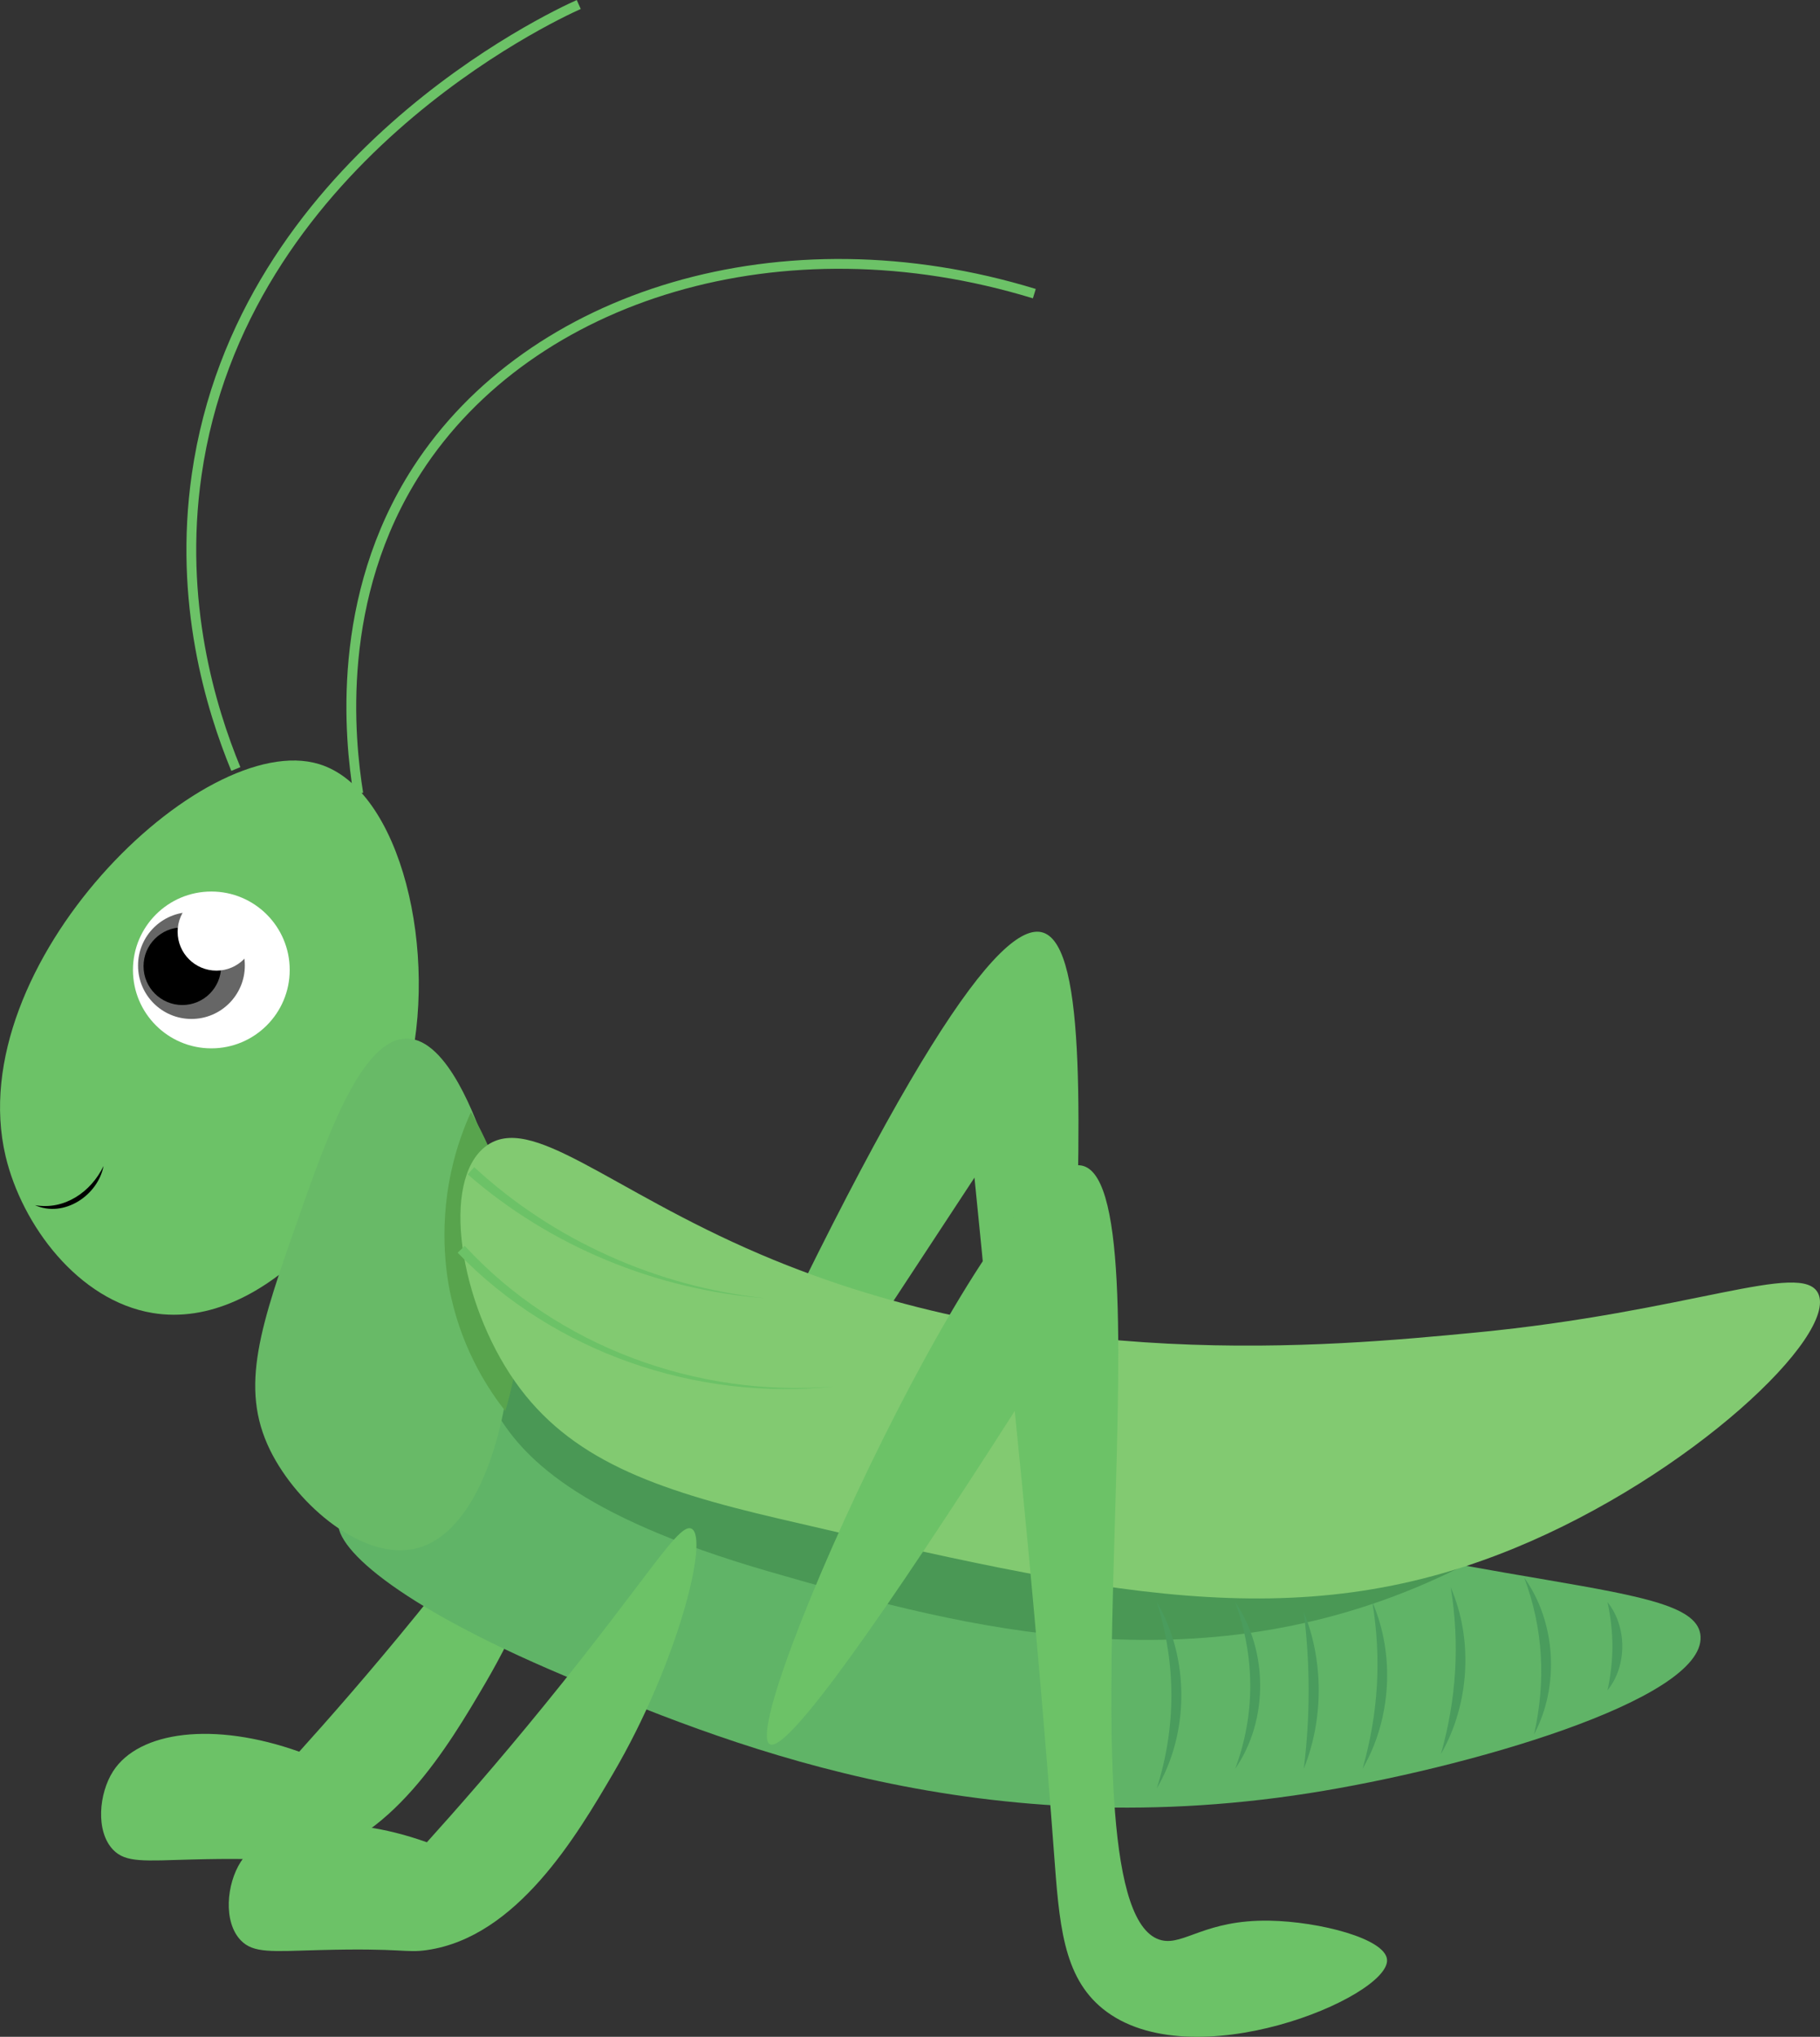 <?xml version="1.0" encoding="UTF-8"?>
<svg id="Layer_2" data-name="Layer 2" xmlns="http://www.w3.org/2000/svg" viewBox="0 0 185.76 207.81">
  <rect x="0" y="0" width="185.76" height="207.81" fill="#333333" stroke="none"/>
  <defs>
    <style>
      .cls-1 {
        fill: #4a9c5d;
      }

      .cls-2 {
        fill: #68ba67;
      }

      .cls-3 {
        fill: #6cc267;
      }

      .cls-4 {
        fill: #60b467;
      }

      .cls-5 {
        fill: none;
        stroke: #6cc267;
        stroke-miterlimit: 10;
      }

      .cls-6 {
        fill: #fff;
      }

      .cls-7 {
        fill: #666;
      }

      .cls-8 {
        fill: #58a44d;
      }

      .cls-9 {
        fill: #4a9855;
      }

      .cls-10 {
        fill: #82ca71;
      }
    </style>
  </defs>
  <g id="Layer_1-2" data-name="Layer 1">
    <g>
      <path class="cls-3" d="M71.46,153.15c20.56-45.06,30.67-59.39,35-58,9.1,2.91-3.28,76.4,8,79,2.29.53,4.48-2.11,11-2,5.1.09,11.88,1.84,12,4,.22,3.81-20,12.26-29,5-4.11-3.32-4.46-8.76-5-16-.75-10.04-1.97-25.01-4-45-7.67,11.67-15.33,23.33-23,35-1.67-.67-3.33-1.33-5-2Z"/>
      <path class="cls-1" d="M110.07,182.46c1.82-6.29,3.13-12.51,4-19,.53,6.51-.9,13.25-4,19h0Z"/>
      <path class="cls-3" d="M57.54,146.72c1.86.88-1.45,13.84-8,25-3.7,6.31-9.8,16.69-19,18-2.25.32-2.38-.23-11,0-4.82.13-6.71.35-8-1-1.8-1.88-1.45-5.74,0-8,2.63-4.1,10.28-5.11,19-2,2.84-3.15,7.08-7.95,12-14,10.52-12.92,13.69-18.62,15-18Z"/>
      <path class="cls-3" d="M32.57,77.96c-11.93-3.64-36.61,20.5-32,40,1.66,7.01,7.41,14.74,15,16,11.51,1.91,22.81-11.83,26-24,3.32-12.67-.63-29.45-9-32Z"/>
      <path class="cls-4" d="M34.57,154.96c-.78,2.67,5.65,8.68,23,16,15.75,6.64,41.55,17.4,76,12,15.91-2.49,40.38-9.49,40-16-.35-6.01-21.45-4.09-61-16-26.46-7.97-55.04-20.28-61-12-1.71,2.37-.79,5.25-4,9-4.94,5.76-12.24,4.41-13,7Z"/>
      <path class="cls-9" d="M49.1,122.34c4.62-3.43,12.1,4.58,27.44,11,24.85,10.39,52.15,8.99,71.54,8,12.83-.66,20.4-2.16,21.49.61,1.57,4.02-11.59,14.41-25,20-24.75,10.32-48.45,3.47-66.07-1.61-19.93-5.75-25.32-11.91-27.93-16.39-4.34-7.43-5.82-18.38-1.47-21.61Z"/>
      <path class="cls-2" d="M41.57,105.96c4.14.09,7.06,8.34,8,11,5.74,16.23,2.09,38.63-7,41-5.38,1.4-12.21-4.33-15-10-3.17-6.46-1-12.64,3-24,2.79-7.92,6.36-18.1,11-18Z"/>
      <path class="cls-8" d="M51.57,143.96c-1.61-2.05-4.23-5.94-5.5-11.5-.37-1.6-1.39-6.69,0-13,.55-2.52,1.34-4.55,2-6,1.72,3.01,4.36,8.56,5,16,.54,6.27-.56,11.37-1.5,14.5Z"/>
      <path class="cls-10" d="M49.57,116.96c4.61-3.5,12.49,4.37,28,11,28.66,12.25,58.08,9.43,73,8,21.89-2.1,33.35-7.39,35-4,2.06,4.25-12.97,18.59-31,26-22.43,9.21-42.07,4.65-75-3-12.88-2.99-21.46-6.11-27-14-5.72-8.14-7.59-20.51-3-24Z"/>
      <path class="cls-3" d="M78.57,177.96c-3.44-1.9,23.58-61.49,32-59,9.02,2.67-3.34,76.38,8,79,2.29.53,4.48-2.11,11-2,5.1.09,11.88,1.84,12,4,.22,3.81-20,12.26-29,5-4.11-3.32-4.46-8.76-5-16-.75-10.04-1.97-25.01-4-45-13.02,20.34-23.21,34.99-25,34Z"/>
      <path class="cls-3" d="M70.57,155.96c1.86.88-1.45,13.84-8,25-3.7,6.31-9.8,16.69-19,18-2.25.32-2.38-.23-11,0-4.82.13-6.71.35-8-1-1.8-1.88-1.45-5.74,0-8,2.63-4.1,10.28-5.11,19-2,2.84-3.15,7.08-7.95,12-14,10.52-12.92,13.69-18.62,15-18Z"/>
      <path class="cls-5" d="M36.57,80.96c-.89-5.54-2.41-19.98,6-33,11.58-17.92,37.26-25.88,63-18"/>
      <path class="cls-5" d="M24.07,78.46c-2.55-6.2-5.86-17.02-4-30C24.65,16.53,56.22,1.73,59.07.46"/>
      <circle class="cls-6" cx="21.57" cy="98.96" r="8"/>
      <circle class="cls-7" cx="19.54" cy="98.51" r="5.45"/>
      <circle cx="18.61" cy="98.58" r="3.96"/>
      <circle class="cls-6" cx="22.09" cy="95.07" r="3.96"/>
      <path d="M3.57,122.96c3.01.53,5.73-1.35,7-4-.58,3.01-4.04,5.32-7,4h0Z"/>
      <path class="cls-1" d="M155.57,160.96c3.25,4.54,3.63,11.07,1,16,1.23-5.43.95-10.78-1-16h0Z"/>
      <path class="cls-1" d="M148.07,161.96c2.32,5.35,1.91,11.95-1,17,1.58-5.63,1.94-11.23,1-17h0Z"/>
      <path class="cls-1" d="M140.07,163.46c2.33,5.35,1.94,11.96-1,17,1.61-5.62,1.95-11.23,1-17h0Z"/>
      <path class="cls-1" d="M164.07,163.46c2.01,2.49,2.02,6.52,0,9,.67-3.12.67-5.88,0-9h0Z"/>
      <path class="cls-1" d="M118.07,182.46c1.99-6.27,1.98-12.73,0-19,3.34,5.67,3.34,13.33,0,19h0Z"/>
      <path class="cls-1" d="M126.07,180.46c2.08-5.55,2.02-11.47,0-17,3.38,4.92,3.42,12.07,0,17h0Z"/>
      <path class="cls-1" d="M133.07,180.46c.67-5.4.66-10.6,0-16,2.04,5.03,2.03,10.97,0,16h0Z"/>
      <path class="cls-3" d="M48.4,119.08c8.1,7.49,18.68,12.2,29.67,13.37-11.1-.85-21.91-5.29-30.33-12.63,0,0,.67-.75.67-.75h0Z"/>
      <path class="cls-3" d="M47.43,127.11c9.47,10.29,23.76,15.49,37.64,14.35-13.99,1.5-28.55-3.48-38.36-13.65,0,0,.72-.69.72-.69h0Z"/>
    </g>
  </g>
</svg>